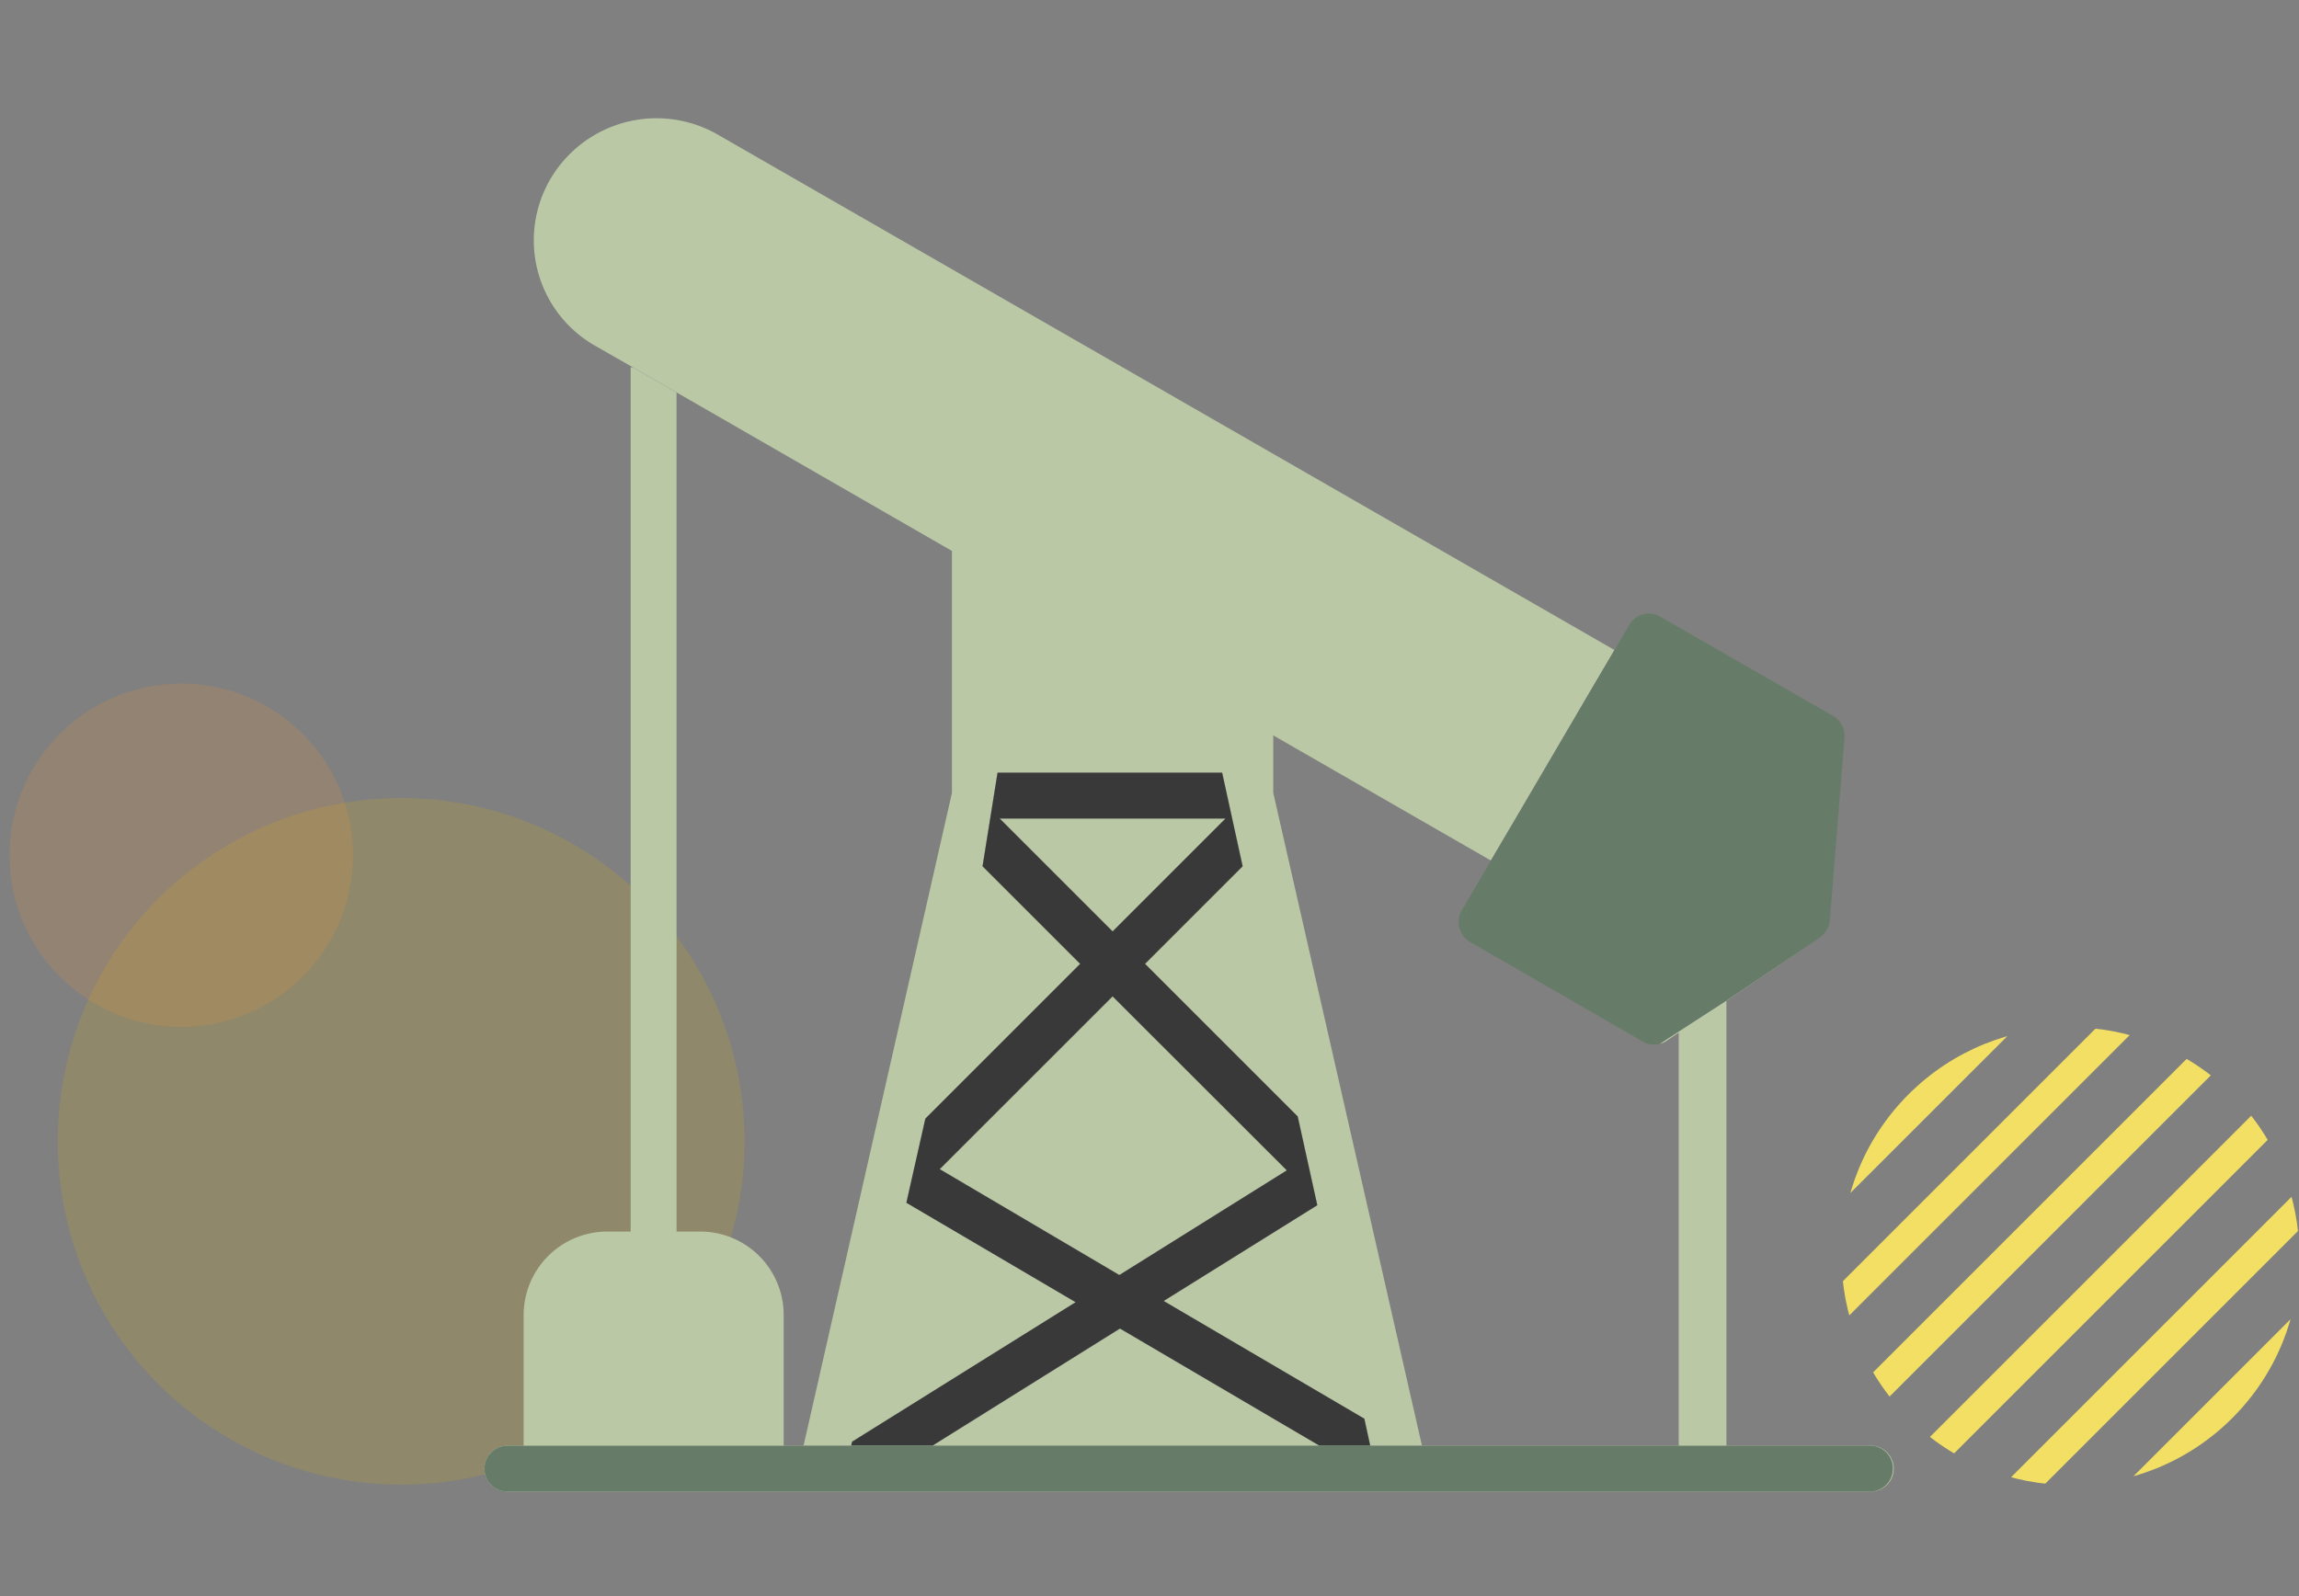 <svg xmlns="http://www.w3.org/2000/svg" xmlns:xlink="http://www.w3.org/1999/xlink" width="72" height="50" viewBox="0 0 72 50">
  <rect x="0" y="0" width="72" height="50" fill="#808080" stroke="none"/>
  <defs>
    <clipPath id="clip-path">
      <rect id="mask" width="71.701" height="43.021" fill="red" opacity="0.1"/>
    </clipPath>
    <clipPath id="clip-path-2">
      <circle id="타원_15" data-name="타원 15" cx="7.17" cy="7.17" r="7.17" fill="#eeca1a"/>
    </clipPath>
  </defs>
  <g id="ico_80_SKU_on" transform="translate(-0.503 3.705)">
    <rect id="container" width="72" height="50" transform="translate(0.503 -3.705)" fill="none" opacity="0.1"/>
    <g id="꾸밈요소" transform="translate(0.802 -0.216)" clip-path="url(#clip-path)">
      <circle id="타원_14" data-name="타원 14" cx="10.755" cy="10.755" r="10.755" transform="translate(1.509 21.51)" fill="#d1ad1c" opacity="0.2"/>
      <circle id="타원_16" data-name="타원 16" cx="5.378" cy="5.378" r="5.378" transform="translate(0 17.925)" fill="#e3913f" opacity="0.2"/>
      <g id="마스크_그룹_1" data-name="마스크 그룹 1" transform="translate(64.543 25.723) rotate(45)" clip-path="url(#clip-path-2)">
        <g id="합치기_4" data-name="합치기 4" transform="translate(0 -1.793)">
          <path id="패스_23600" data-name="패스 23600" d="M8.067,16.133h0V0h0ZM0,16.133H0V0H0Z" transform="translate(5.825 0.448)" fill="#fff"/>
          <path id="패스_23601" data-name="패스 23601" d="M17.029,17.029h-.9V0h.9Zm-2.689,0h-.9V0h.9Zm-2.689,0h-.9V0h.9Zm-2.689,0h-.9V0h.9Zm-2.689,0h-.9V0h.9Zm-2.689,0h-.9V0h.9Zm-2.689,0H0V0H.9Z" fill="#f2df64"/>
        </g>
      </g>
    </g>
    <g id="icon" transform="translate(15.702)">
      <path id="패스_2128" data-name="패스 2128" d="M35.428,16.657,34.7,17.894,33.032,20.74l-.747,1.275-.728,1.236-6.814-3.919v1.8L29.4,41.583H27.78l-.182-.834v-.01L21.312,37.05l4.811-3-.613-2.779L20.727,26.49l3.057-3.057L23.142,20.5H16.108l-.47,2.932L18.7,26.49l-4.849,4.849-.594,2.635,5.3,3.115-7,4.37-.029.125H10.032l4.648-20.45v-7.58l-8.51-4.9-.115-.067L4.685,7.8,3.8,7.295l-.3-.172A3.8,3.8,0,0,1,2.107,1.9,3.852,3.852,0,0,1,7.359.519Z" transform="translate(-0.066 0)" fill="#bac8a6"/>
      <path id="패스_2129" data-name="패스 2129" d="M23.885,22.893l-3.536,3.536-3.536-3.536Z" transform="translate(-0.701 -0.954)" fill="#bac8a6"/>
      <path id="패스_2130" data-name="패스 2130" d="M25.72,34.155l-5.242,3.277-5.625-3.316L20.267,28.7Z" transform="translate(-0.619 -1.196)" fill="#bac8a6"/>
      <path id="패스_2131" data-name="패스 2131" d="M26.735,43.233H14.613l5.874-3.67Z" transform="translate(-0.609 -1.649)" fill="#bac8a6"/>
      <path id="패스_2132" data-name="패스 2132" d="M38.869,27.979l.067-.038v-.01Zm4.494,13.943H38.869V27.979L36.78,29.33a.537.537,0,0,0,.23-.1l.364-.249V41.922h-9.66l-.182-.834v-.01L21.246,37.39l4.811-3-.613-2.779-4.782-4.782,3.057-3.057-.642-2.932H16.042l-.47,2.932,3.057,3.057-4.849,4.849-.594,2.635,5.3,3.115-7,4.37-.029.125H9.344V37.83a2.613,2.613,0,0,0-2.616-2.616H5.989V8.928l-1.37-.786H4.552V35.214H3.814A2.62,2.62,0,0,0,1.2,37.83v4.092H.719a.719.719,0,1,0,0,1.437H43.364a.719.719,0,1,0,0-1.437M16.109,22.277h7.072l-3.536,3.536ZM14.231,33.259l5.414-5.414L25.1,33.3l-5.242,3.277ZM14,41.922l5.874-3.67,6.248,3.67Z" transform="translate(0 -0.339)" fill="#bac8a6"/>
      <path id="패스_2133" data-name="패스 2133" d="M28.031,41.641v-.01l-6.287-3.689,4.811-3-.613-2.779L21.16,27.381l3.057-3.057-.642-2.932H16.541l-.47,2.932,3.057,3.057L14.279,32.23l-.594,2.635,5.3,3.115-7,4.37-.029.125H14.5l5.874-3.67,6.248,3.67h1.591ZM16.608,22.829H23.68l-3.536,3.536Zm3.747,14.3L14.73,33.812,20.144,28.4,25.6,33.85Z" transform="translate(-0.499 -0.892)" fill="#39393a"/>
      <path id="패스_2134" data-name="패스 2134" d="M44.082,44.111a.718.718,0,0,1-.719.719H.719a.719.719,0,1,1,0-1.437H43.364a.712.712,0,0,1,.719.719" transform="translate(0 -1.809)" fill="#667c68"/>
      <path id="패스_2135" data-name="패스 2135" d="M40.536,28.708l-.067.048.067-.038,2.856-1.936Zm-.067.057v-.01L38.38,30.107Z" transform="translate(-1.6 -1.116)" fill="#bac8a6"/>
      <path id="패스_2136" data-name="패스 2136" d="M43.894,20.083l-.46,5.721a.737.737,0,0,1-.316.537l-2.856,1.926-.067.048-2.089,1.351a.543.543,0,0,1-.173.029.715.715,0,0,1-.364-.1l-5.4-3.115a.7.7,0,0,1-.335-.441A.723.723,0,0,1,31.9,25.5l.92-1.572.728-1.236.747-1.275,1.667-2.846.728-1.236.46-.786a.709.709,0,0,1,.977-.259L43.539,19.4a.719.719,0,0,1,.355.68" transform="translate(-1.326 -0.675)" fill="#667c68"/>
      <rect id="사각형_874" data-name="사각형 874" width="44.082" height="43.02" transform="translate(0 0.001)" fill="none"/>
    </g>
  </g>
</svg>
